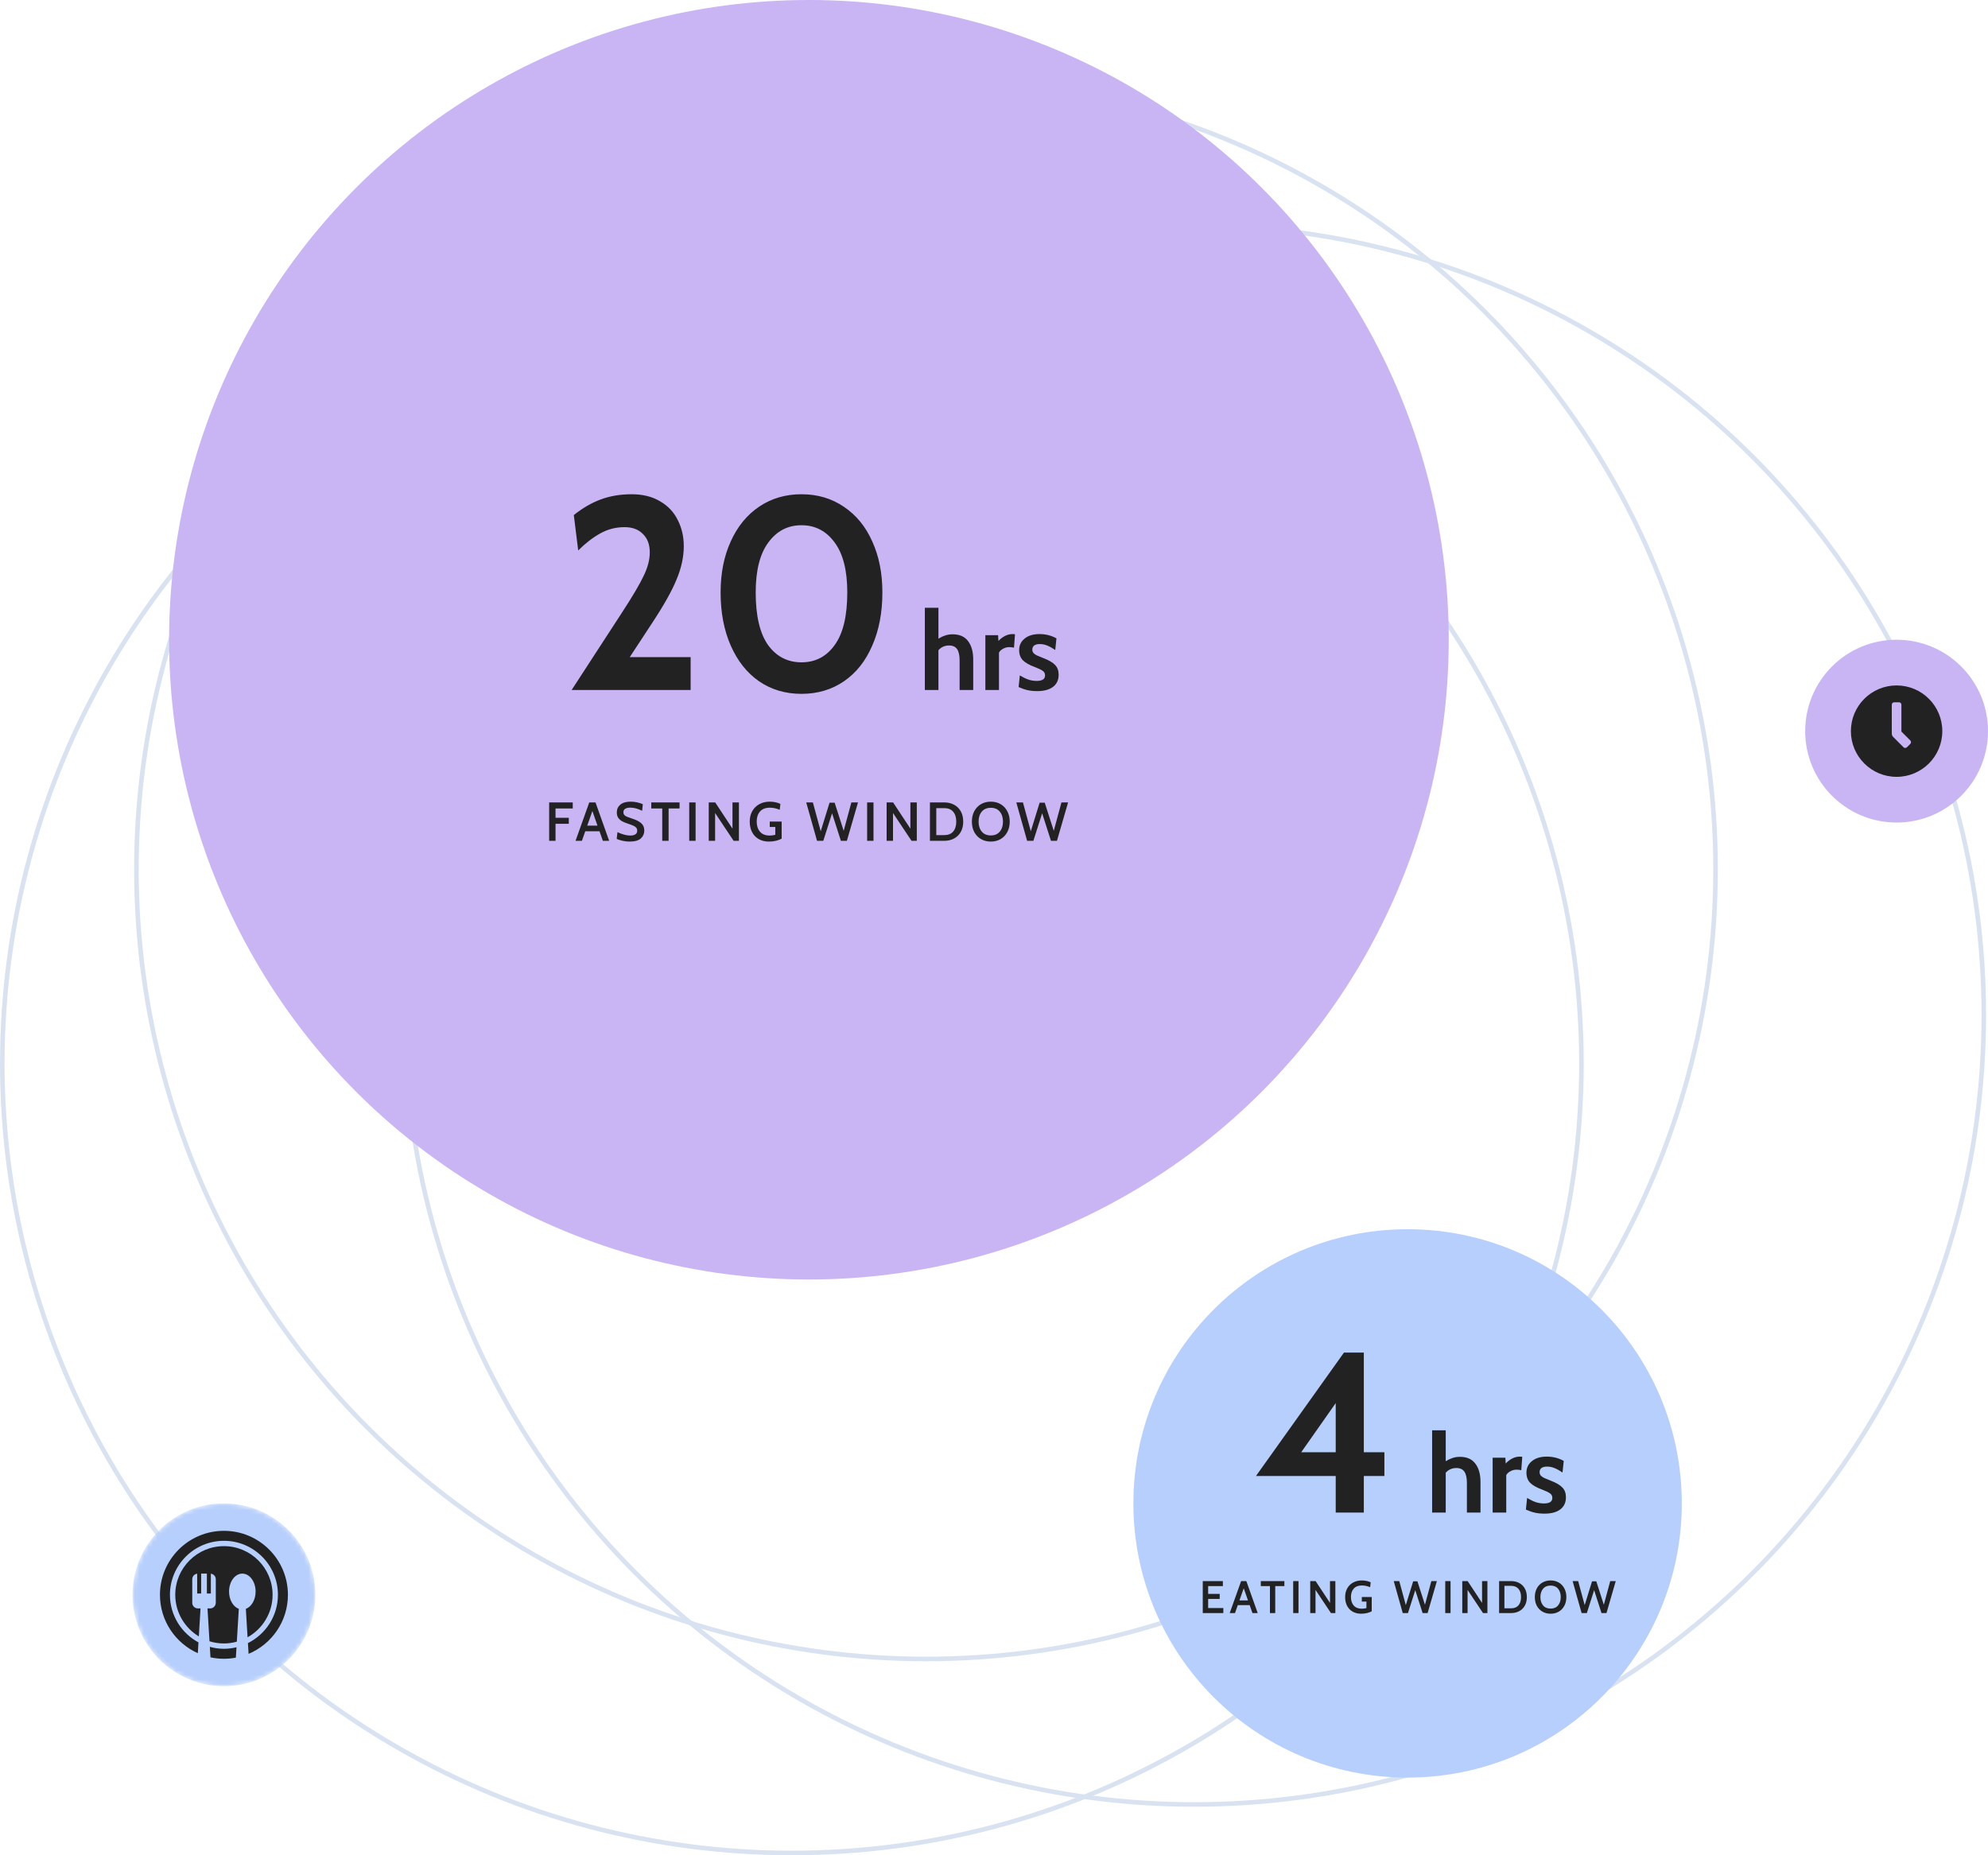 <svg width="435" height="406" viewBox="0 0 435 406" fill="none" xmlns="http://www.w3.org/2000/svg">
<circle fill="transparent" cx="173.27" cy="232.729" r="172.77" stroke="#D9E2F0"/>
<circle fill="transparent" cx="202.617" cy="190.27" r="172.77" stroke="#D9E2F0"/>
<circle fill="transparent" cx="261.311" cy="222.115" r="172.77" stroke="#D9E2F0"/>
<mask id="mask0" mask-type="alpha" maskUnits="userSpaceOnUse" x="29" y="329" width="40" height="40">
<circle cx="49" cy="349" r="20" fill="#B7CFFC"/>
</mask>
<g mask="url(#mask0)">
<circle cx="49" cy="349" r="20" fill="#B7CFFC"/>
<path d="M51.747 360.48C50.864 360.691 49.947 360.815 49 360.815C47.931 360.815 46.901 360.661 45.916 360.393L46.054 362.687C47.006 362.891 47.99 363 49 363C49.892 363 50.765 362.914 51.609 362.754L51.747 360.48Z" fill="#222222"/>
<path d="M49 335C41.268 335 35 341.269 35 349C35 354.695 38.404 359.593 43.284 361.78L43.428 359.414C39.716 357.42 37.185 353.501 37.185 349C37.185 342.485 42.485 337.184 49.001 337.184C55.516 337.184 60.815 342.485 60.815 349C60.815 353.628 58.135 357.632 54.25 359.569L54.394 361.922C59.449 359.81 63.001 354.821 63.001 349C63 341.269 56.732 335 49 335Z" fill="#222222"/>
<path d="M51.82 359.257L52.256 352.078C51.025 351.621 50.118 350.102 50.118 348.292C50.118 346.122 51.421 344.362 53.025 344.362C54.63 344.362 55.931 346.122 55.931 348.292C55.931 350.102 55.026 351.621 53.795 352.078L54.172 358.3C57.433 356.478 59.646 352.996 59.646 349.001C59.646 343.13 54.869 338.352 48.998 338.352C43.126 338.352 38.35 343.129 38.35 349C38.35 352.861 40.422 356.238 43.506 358.105L43.877 351.983H43.302C42.62 351.983 42.066 351.43 42.066 350.747V345.597C42.066 344.968 42.537 344.455 43.145 344.377V348.72H44.014V344.361H45.268V348.72H46.137V344.377C46.744 344.455 47.217 344.969 47.217 345.597V350.747C47.217 351.43 46.662 351.983 45.98 351.983H45.404L45.84 359.17C46.838 359.481 47.898 359.648 48.999 359.648C49.976 359.649 50.92 359.505 51.82 359.257Z" fill="#222222"/>
</g>
<circle cx="415" cy="160" r="20" fill="#C9B4F4"/>
<path d="M405 160C405 154.477 409.476 150 415 150C420.523 150 425 154.476 425 160C425 165.523 420.524 170 415 170C409.477 170 405 165.524 405 160ZM416.053 154.208C416.053 153.919 415.819 153.684 415.521 153.684H414.479C414.185 153.684 413.947 153.92 413.947 154.21V160.526C413.947 160.805 414.058 161.073 414.256 161.271L416.516 163.531C416.721 163.736 417.052 163.737 417.263 163.527L418 162.789C418.208 162.582 418.209 162.246 418.003 162.04L416.053 160.09V154.208Z" fill="#222222"/>
<circle cx="177" cy="140" r="140" fill="#C9B4F4"/>
<path d="M136.119 134.02C138.439 130.46 140.019 127.78 140.859 125.98C141.739 124.18 142.179 122.48 142.179 120.88C142.179 119.16 141.679 117.82 140.679 116.86C139.719 115.86 138.379 115.36 136.659 115.36C134.739 115.36 132.959 115.82 131.319 116.74C129.679 117.66 128.079 118.9 126.519 120.46L125.559 112.72C127.439 111.2 129.399 110.06 131.439 109.3C133.479 108.54 135.739 108.16 138.219 108.16C140.659 108.16 142.739 108.68 144.459 109.72C146.179 110.72 147.459 112.08 148.299 113.8C149.179 115.52 149.619 117.42 149.619 119.5C149.619 121.86 149.099 124.28 148.059 126.76C147.059 129.24 145.279 132.42 142.719 136.3L137.799 143.8H151.119V151H125.079L136.119 134.02ZM175.377 151.84C171.857 151.84 168.757 150.92 166.077 149.08C163.437 147.24 161.377 144.64 159.897 141.28C158.417 137.92 157.677 134.04 157.677 129.64C157.677 125.44 158.417 121.72 159.897 118.48C161.377 115.2 163.457 112.66 166.137 110.86C168.817 109.06 171.897 108.16 175.377 108.16C178.897 108.16 181.997 109.08 184.677 110.92C187.357 112.72 189.417 115.24 190.857 118.48C192.337 121.72 193.077 125.44 193.077 129.64C193.077 134.04 192.337 137.92 190.857 141.28C189.417 144.64 187.357 147.24 184.677 149.08C181.997 150.92 178.897 151.84 175.377 151.84ZM175.377 144.94C178.417 144.94 180.837 143.68 182.637 141.16C184.477 138.64 185.397 134.8 185.397 129.64C185.397 124.84 184.477 121.2 182.637 118.72C180.797 116.2 178.377 114.94 175.377 114.94C172.377 114.94 169.957 116.2 168.117 118.72C166.277 121.2 165.357 124.84 165.357 129.64C165.357 134.76 166.257 138.6 168.057 141.16C169.897 143.68 172.337 144.94 175.377 144.94Z" fill="#222222"/>
<path d="M208.44 138.808C209.96 138.808 211.088 139.304 211.824 140.296C212.576 141.272 212.952 142.616 212.952 144.328V151H209.976V144.544C209.976 143.408 209.792 142.576 209.424 142.048C209.056 141.52 208.472 141.256 207.672 141.256C206.728 141.256 205.952 141.6 205.344 142.288V151H202.368V133H205.344V139.768C205.824 139.464 206.312 139.232 206.808 139.072C207.304 138.896 207.848 138.808 208.44 138.808ZM215.611 139H218.395L218.467 140.272C218.819 139.872 219.267 139.52 219.811 139.216C220.371 138.912 220.955 138.76 221.563 138.76C221.755 138.76 221.931 138.776 222.091 138.808L221.875 141.736C221.571 141.656 221.227 141.616 220.843 141.616C220.347 141.616 219.891 141.736 219.475 141.976C219.059 142.2 218.763 142.48 218.587 142.816V151H215.611V139ZM226.941 151.24C226.173 151.24 225.469 151.168 224.829 151.024C224.205 150.88 223.557 150.656 222.885 150.352L223.149 147.808C223.821 148.208 224.445 148.512 225.021 148.72C225.613 148.912 226.221 149.008 226.845 149.008C228.061 149.008 228.669 148.608 228.669 147.808C228.669 147.376 228.509 147.048 228.189 146.824C227.869 146.584 227.293 146.304 226.461 145.984C225.277 145.552 224.405 145.064 223.845 144.52C223.285 143.96 223.005 143.208 223.005 142.264C223.005 141.224 223.405 140.384 224.205 139.744C225.005 139.088 226.085 138.76 227.445 138.76C228.805 138.76 230.045 139.072 231.165 139.696L230.901 142.24C230.293 141.824 229.717 141.504 229.173 141.28C228.645 141.056 228.085 140.944 227.493 140.944C226.981 140.944 226.581 141.048 226.293 141.256C226.021 141.464 225.885 141.76 225.885 142.144C225.885 142.448 225.965 142.696 226.125 142.888C226.301 143.08 226.541 143.256 226.845 143.416C227.149 143.56 227.653 143.768 228.357 144.04C229.525 144.488 230.365 144.984 230.877 145.528C231.389 146.056 231.645 146.768 231.645 147.664C231.645 148.8 231.237 149.68 230.421 150.304C229.605 150.928 228.445 151.24 226.941 151.24Z" fill="#222222"/>
<path d="M120.165 175.6H125.325V176.92H121.557V178.96H124.461V180.28H121.557V184H120.165V175.6ZM131.181 181.912H128.061L127.329 184H125.937L128.937 175.6H130.305L133.293 184H131.913L131.181 181.912ZM130.737 180.676L129.621 177.484L128.493 180.676H130.737ZM137.714 184.168C137.234 184.168 136.73 184.108 136.202 183.988C135.674 183.868 135.254 183.732 134.942 183.58L135.11 182.104C136.15 182.6 137.09 182.848 137.93 182.848C138.402 182.848 138.77 182.76 139.034 182.584C139.298 182.408 139.43 182.144 139.43 181.792C139.43 181.52 139.358 181.3 139.214 181.132C139.078 180.964 138.874 180.82 138.602 180.7C138.33 180.572 137.926 180.42 137.39 180.244C136.87 180.076 136.438 179.896 136.094 179.704C135.75 179.504 135.474 179.252 135.266 178.948C135.066 178.636 134.966 178.248 134.966 177.784C134.966 177.08 135.226 176.512 135.746 176.08C136.274 175.648 137.026 175.432 138.002 175.432C138.482 175.432 138.954 175.484 139.418 175.588C139.882 175.692 140.294 175.824 140.654 175.984L140.51 177.424C140.03 177.192 139.582 177.02 139.166 176.908C138.758 176.796 138.342 176.74 137.918 176.74C137.438 176.74 137.066 176.824 136.802 176.992C136.538 177.152 136.406 177.4 136.406 177.736C136.406 177.976 136.47 178.176 136.598 178.336C136.734 178.488 136.918 178.616 137.15 178.72C137.39 178.824 137.734 178.948 138.182 179.092C139.142 179.388 139.846 179.736 140.294 180.136C140.75 180.528 140.978 181.068 140.978 181.756C140.978 182.436 140.73 183.008 140.234 183.472C139.738 183.936 138.898 184.168 137.714 184.168ZM144.906 176.92H142.506V175.6H148.698V176.92H146.298V184H144.906V176.92ZM150.813 175.6H152.205V184H150.813V175.6ZM155.082 175.6H156.498L160.278 181.336V175.6H161.682V184H160.53L156.474 177.916V184H155.082V175.6ZM168.251 184.168C167.411 184.168 166.671 183.988 166.031 183.628C165.399 183.268 164.911 182.76 164.567 182.104C164.223 181.44 164.051 180.668 164.051 179.788C164.051 178.924 164.235 178.164 164.603 177.508C164.979 176.844 165.499 176.332 166.163 175.972C166.827 175.612 167.583 175.432 168.431 175.432C168.863 175.432 169.283 175.476 169.691 175.564C170.099 175.652 170.455 175.772 170.759 175.924L170.615 177.208C169.895 176.904 169.171 176.752 168.443 176.752C167.499 176.752 166.783 177.032 166.295 177.592C165.815 178.144 165.575 178.872 165.575 179.776C165.575 180.704 165.815 181.448 166.295 182.008C166.783 182.568 167.487 182.848 168.407 182.848C168.823 182.848 169.235 182.796 169.643 182.692V180.976H168.431V179.788H171.035V183.532C170.707 183.716 170.299 183.868 169.811 183.988C169.331 184.108 168.811 184.168 168.251 184.168ZM176.414 175.6H177.866L179.582 181.912L181.514 175.66H182.63L184.61 181.816L186.29 175.6H187.742L185.306 184H183.998L182.066 177.976L180.146 184H178.778L176.414 175.6ZM189.739 175.6H191.131V184H189.739V175.6ZM194.008 175.6H195.424L199.204 181.336V175.6H200.608V184H199.456L195.4 177.916V184H194.008V175.6ZM203.481 175.6H206.613C207.421 175.6 208.137 175.768 208.761 176.104C209.393 176.44 209.885 176.924 210.237 177.556C210.589 178.188 210.765 178.936 210.765 179.8C210.765 180.664 210.589 181.412 210.237 182.044C209.885 182.676 209.393 183.16 208.761 183.496C208.137 183.832 207.421 184 206.613 184H203.481V175.6ZM206.613 182.752C207.469 182.752 208.121 182.492 208.569 181.972C209.017 181.444 209.241 180.72 209.241 179.8C209.241 178.88 209.017 178.16 208.569 177.64C208.121 177.112 207.469 176.848 206.613 176.848H204.873V182.752H206.613ZM216.801 184.168C216.001 184.168 215.289 183.988 214.665 183.628C214.041 183.268 213.549 182.76 213.189 182.104C212.837 181.44 212.661 180.672 212.661 179.8C212.661 178.928 212.837 178.164 213.189 177.508C213.549 176.844 214.041 176.332 214.665 175.972C215.289 175.612 216.001 175.432 216.801 175.432C217.601 175.432 218.313 175.612 218.937 175.972C219.561 176.332 220.049 176.844 220.401 177.508C220.761 178.164 220.941 178.928 220.941 179.8C220.941 180.672 220.761 181.44 220.401 182.104C220.049 182.76 219.561 183.268 218.937 183.628C218.313 183.988 217.601 184.168 216.801 184.168ZM216.801 182.824C217.657 182.824 218.313 182.544 218.769 181.984C219.233 181.424 219.465 180.696 219.465 179.8C219.465 178.904 219.233 178.176 218.769 177.616C218.313 177.056 217.657 176.776 216.801 176.776C215.945 176.776 215.285 177.056 214.821 177.616C214.357 178.176 214.125 178.904 214.125 179.8C214.125 180.696 214.357 181.424 214.821 181.984C215.285 182.544 215.945 182.824 216.801 182.824ZM222.383 175.6H223.835L225.551 181.912L227.483 175.66H228.599L230.579 181.816L232.259 175.6H233.711L231.275 184H229.967L228.035 177.976L226.115 184H224.747L222.383 175.6Z" fill="#222222"/>
<circle cx="308" cy="329" r="60" fill="#B7CFFC"/>
<path d="M302.923 317.8V323H298.423V331H292.273V323H274.823L294.073 296H298.423V317.8H302.923ZM292.273 317.8V307.05L284.723 317.8H292.273Z" fill="#222222"/>
<path d="M319.44 318.808C320.96 318.808 322.088 319.304 322.824 320.296C323.576 321.272 323.952 322.616 323.952 324.328V331H320.976V324.544C320.976 323.408 320.792 322.576 320.424 322.048C320.056 321.52 319.472 321.256 318.672 321.256C317.728 321.256 316.952 321.6 316.344 322.288V331H313.368V313H316.344V319.768C316.824 319.464 317.312 319.232 317.808 319.072C318.304 318.896 318.848 318.808 319.44 318.808ZM326.611 319H329.395L329.467 320.272C329.819 319.872 330.267 319.52 330.811 319.216C331.371 318.912 331.955 318.76 332.563 318.76C332.755 318.76 332.931 318.776 333.091 318.808L332.875 321.736C332.571 321.656 332.227 321.616 331.843 321.616C331.347 321.616 330.891 321.736 330.475 321.976C330.059 322.2 329.763 322.48 329.587 322.816V331H326.611V319ZM337.941 331.24C337.173 331.24 336.469 331.168 335.829 331.024C335.205 330.88 334.557 330.656 333.885 330.352L334.149 327.808C334.821 328.208 335.445 328.512 336.021 328.72C336.613 328.912 337.221 329.008 337.845 329.008C339.061 329.008 339.669 328.608 339.669 327.808C339.669 327.376 339.509 327.048 339.189 326.824C338.869 326.584 338.293 326.304 337.461 325.984C336.277 325.552 335.405 325.064 334.845 324.52C334.285 323.96 334.005 323.208 334.005 322.264C334.005 321.224 334.405 320.384 335.205 319.744C336.005 319.088 337.085 318.76 338.445 318.76C339.805 318.76 341.045 319.072 342.165 319.696L341.901 322.24C341.293 321.824 340.717 321.504 340.173 321.28C339.645 321.056 339.085 320.944 338.493 320.944C337.981 320.944 337.581 321.048 337.293 321.256C337.021 321.464 336.885 321.76 336.885 322.144C336.885 322.448 336.965 322.696 337.125 322.888C337.301 323.08 337.541 323.256 337.845 323.416C338.149 323.56 338.653 323.768 339.357 324.04C340.525 324.488 341.365 324.984 341.877 325.528C342.389 326.056 342.645 326.768 342.645 327.664C342.645 328.8 342.237 329.68 341.421 330.304C340.605 330.928 339.445 331.24 337.941 331.24Z" fill="#222222"/>
<path d="M263.18 346H267.58V347.1H264.36V348.8H266.89V349.9H264.36V351.9H267.68V353H263.18V346ZM273.445 351.26H270.845L270.235 353H269.075L271.575 346H272.715L275.205 353H274.055L273.445 351.26ZM273.075 350.23L272.145 347.57L271.205 350.23H273.075ZM277.879 347.1H275.879V346H281.039V347.1H279.039V353H277.879V347.1ZM282.968 346H284.128V353H282.968V346ZM286.692 346H287.872L291.022 350.78V346H292.192V353H291.232L287.852 347.93V353H286.692V346ZM297.833 353.14C297.133 353.14 296.516 352.99 295.983 352.69C295.456 352.39 295.049 351.967 294.763 351.42C294.476 350.867 294.333 350.223 294.333 349.49C294.333 348.77 294.486 348.137 294.793 347.59C295.106 347.037 295.539 346.61 296.093 346.31C296.646 346.01 297.276 345.86 297.983 345.86C298.343 345.86 298.693 345.897 299.033 345.97C299.373 346.043 299.669 346.143 299.923 346.27L299.803 347.34C299.203 347.087 298.599 346.96 297.993 346.96C297.206 346.96 296.609 347.193 296.203 347.66C295.803 348.12 295.603 348.727 295.603 349.48C295.603 350.253 295.803 350.873 296.203 351.34C296.609 351.807 297.196 352.04 297.963 352.04C298.309 352.04 298.653 351.997 298.993 351.91V350.48H297.983V349.49H300.153V352.61C299.879 352.763 299.539 352.89 299.133 352.99C298.733 353.09 298.299 353.14 297.833 353.14ZM304.969 346H306.179L307.609 351.26L309.219 346.05H310.149L311.799 351.18L313.199 346H314.409L312.379 353H311.289L309.679 347.98L308.079 353H306.939L304.969 346ZM316.239 346H317.399V353H316.239V346ZM319.964 346H321.144L324.294 350.78V346H325.464V353H324.504L321.124 347.93V353H319.964V346ZM328.024 346H330.634C331.307 346 331.904 346.14 332.424 346.42C332.951 346.7 333.361 347.103 333.654 347.63C333.947 348.157 334.094 348.78 334.094 349.5C334.094 350.22 333.947 350.843 333.654 351.37C333.361 351.897 332.951 352.3 332.424 352.58C331.904 352.86 331.307 353 330.634 353H328.024V346ZM330.634 351.96C331.347 351.96 331.891 351.743 332.264 351.31C332.637 350.87 332.824 350.267 332.824 349.5C332.824 348.733 332.637 348.133 332.264 347.7C331.891 347.26 331.347 347.04 330.634 347.04H329.184V351.96H330.634ZM339.291 353.14C338.624 353.14 338.031 352.99 337.511 352.69C336.991 352.39 336.581 351.967 336.281 351.42C335.987 350.867 335.841 350.227 335.841 349.5C335.841 348.773 335.987 348.137 336.281 347.59C336.581 347.037 336.991 346.61 337.511 346.31C338.031 346.01 338.624 345.86 339.291 345.86C339.957 345.86 340.551 346.01 341.071 346.31C341.591 346.61 341.997 347.037 342.291 347.59C342.591 348.137 342.741 348.773 342.741 349.5C342.741 350.227 342.591 350.867 342.291 351.42C341.997 351.967 341.591 352.39 341.071 352.69C340.551 352.99 339.957 353.14 339.291 353.14ZM339.291 352.02C340.004 352.02 340.551 351.787 340.931 351.32C341.317 350.853 341.511 350.247 341.511 349.5C341.511 348.753 341.317 348.147 340.931 347.68C340.551 347.213 340.004 346.98 339.291 346.98C338.577 346.98 338.027 347.213 337.641 347.68C337.254 348.147 337.061 348.753 337.061 349.5C337.061 350.247 337.254 350.853 337.641 351.32C338.027 351.787 338.577 352.02 339.291 352.02ZM344.109 346H345.319L346.749 351.26L348.359 346.05H349.289L350.939 351.18L352.339 346H353.549L351.519 353H350.429L348.819 347.98L347.219 353H346.079L344.109 346Z" fill="#222222"/>
</svg>
